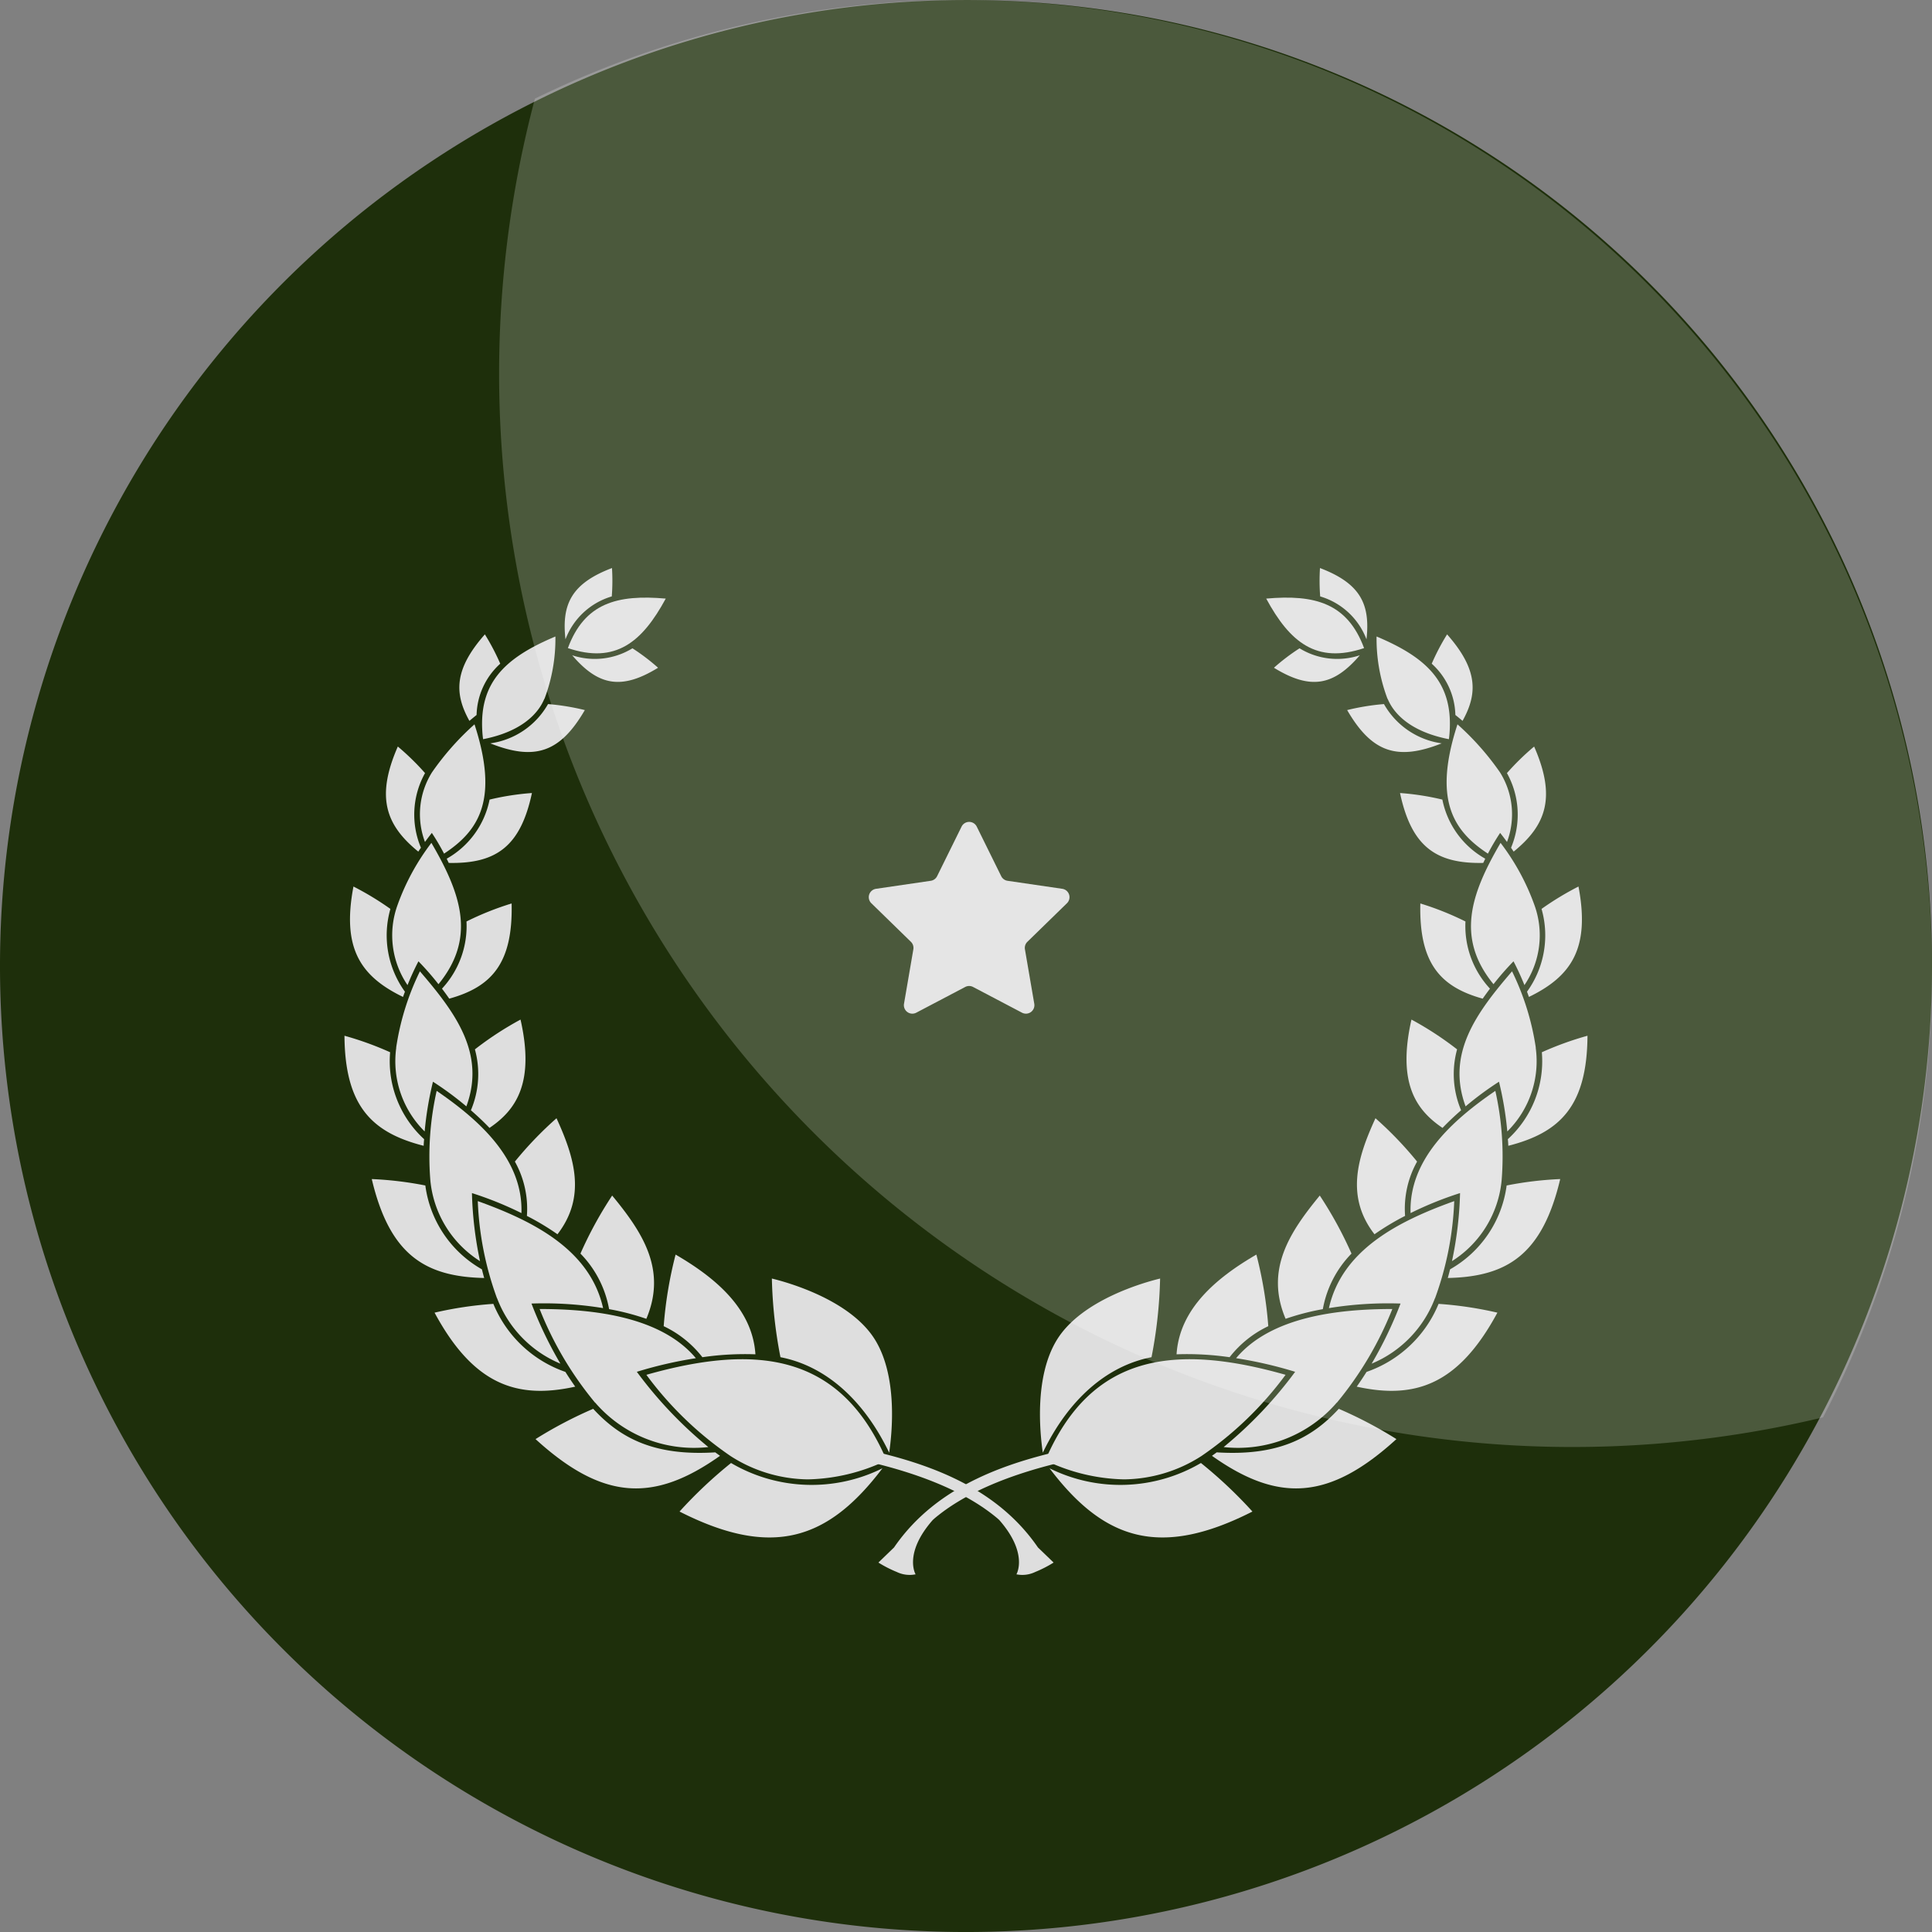<svg xmlns="http://www.w3.org/2000/svg" width="96.546" height="96.546" viewBox="0 0 96.546 96.546">
  <rect x="0" y="0" width="96.546" height="96.546" fill="#808080" stroke="none"/>
  <g id="Group_2392" data-name="Group 2392" transform="translate(-291.182 -746.272)">
    <path id="Path_1813" data-name="Path 1813" d="M287.355,262.364a48.273,48.273,0,1,1-48.273-48.273,48.272,48.272,0,0,1,48.273,48.273Zm0,0" transform="translate(100.373 532.182)" fill="#1e2f0b"/>
    <g id="Group_1696" data-name="Group 1696" transform="translate(-149.579 -634.752)">
      <g id="Group_1695" data-name="Group 1695" transform="translate(457.975 1409.41)">
        <g id="Group_1656" data-name="Group 1656" transform="translate(26.681 0)">
          <g id="Group_1655" data-name="Group 1655" transform="translate(8.074)">
            <g id="Group_1622" data-name="Group 1622" transform="translate(11.307)">
              <g id="Group_1619" data-name="Group 1619" transform="translate(0 1.478)">
                <path id="Path_1877" data-name="Path 1877" d="M669.975,1418.578c-.835-2.248-2.459-2.69-4.891-2.474C666.266,1418.287,667.595,1419.378,669.975,1418.578Z" transform="translate(-665.085 -1416.055)" fill="#dedede"/>
              </g>
              <g id="Group_1620" data-name="Group 1620" transform="translate(0.383 4.011)">
                <path id="Path_1878" data-name="Path 1878" d="M671.1,1427.793a3.6,3.6,0,0,1-3.012-.348,10.263,10.263,0,0,0-1.28.972C668.64,1429.543,669.794,1429.317,671.1,1427.793Z" transform="translate(-666.806 -1427.445)" fill="#dedede"/>
              </g>
              <g id="Group_1621" data-name="Group 1621" transform="translate(2.666)">
                <path id="Path_1879" data-name="Path 1879" d="M679.416,1412.973c.2-1.772-.317-2.8-2.324-3.563a10.162,10.162,0,0,0,.01,1.418A3.548,3.548,0,0,1,679.416,1412.973Z" transform="translate(-677.072 -1409.41)" fill="#dedede"/>
              </g>
            </g>
            <g id="Group_1626" data-name="Group 1626" transform="translate(15.351 3.315)">
              <g id="Group_1623" data-name="Group 1623" transform="translate(1.473 0.099)">
                <path id="Path_1880" data-name="Path 1880" d="M693.5,1429.9c.034-.24.041-.441.043-.469l0,0c.124-2.415-1.2-3.631-3.657-4.663a8.47,8.47,0,0,0,.541,3.1h0C690.489,1427.923,690.868,1429.386,693.5,1429.9Z" transform="translate(-689.889 -1424.761)" fill="#dedede"/>
              </g>
              <g id="Group_1624" data-name="Group 1624" transform="translate(0 3.483)">
                <path id="Path_1881" data-name="Path 1881" d="M687.991,1441.94a3.941,3.941,0,0,1-2.886-1.963,11.669,11.669,0,0,0-1.839.3C684.495,1442.392,685.758,1442.826,687.991,1441.94Z" transform="translate(-683.266 -1439.977)" fill="#dedede"/>
              </g>
              <g id="Group_1625" data-name="Group 1625" transform="translate(4.226)">
                <path id="Path_1882" data-name="Path 1882" d="M703.809,1428.638c.751-1.35.787-2.557-.773-4.322a11.144,11.144,0,0,0-.768,1.465,3.569,3.569,0,0,1,1.182,2.563C703.578,1428.446,703.644,1428.5,703.809,1428.638Z" transform="translate(-702.268 -1424.316)" fill="#dedede"/>
              </g>
            </g>
            <g id="Group_1630" data-name="Group 1630" transform="translate(17.998 7.806)">
              <g id="Group_1627" data-name="Group 1627" transform="translate(2.325)">
                <path id="Path_1883" data-name="Path 1883" d="M707.685,1450.974a11.171,11.171,0,0,1,.611-1.036c.129.165.193.245.343.453a3.941,3.941,0,0,0-.35-3.479l0,0a13.576,13.576,0,0,0-2.125-2.4C704.951,1448.239,705.913,1449.813,707.685,1450.974Z" transform="translate(-705.623 -1444.508)" fill="#dedede"/>
              </g>
              <g id="Group_1628" data-name="Group 1628" transform="translate(0 3.437)">
                <path id="Path_1884" data-name="Path 1884" d="M699.322,1463.453c.035-.073.07-.143.1-.212a4.362,4.362,0,0,1-2.142-2.953,13.14,13.14,0,0,0-2.116-.328C695.736,1462.64,696.96,1463.5,699.322,1463.453Z" transform="translate(-695.169 -1459.96)" fill="#dedede"/>
              </g>
              <g id="Group_1629" data-name="Group 1629" transform="translate(5.338 1.114)">
                <path id="Path_1885" data-name="Path 1885" d="M719.506,1454.767c1.635-1.329,2.128-2.729,1.023-5.251a12.68,12.68,0,0,0-1.359,1.327,4.269,4.269,0,0,1,.205,3.73C719.416,1454.633,719.46,1454.7,719.506,1454.767Z" transform="translate(-719.17 -1449.516)" fill="#dedede"/>
              </g>
            </g>
            <g id="Group_1634" data-name="Group 1634" transform="translate(19.005 13.731)">
              <g id="Group_1631" data-name="Group 1631" transform="translate(2.536)">
                <path id="Path_1886" data-name="Path 1886" d="M713.771,1478.258a4.429,4.429,0,0,0,.5-4h0a11.487,11.487,0,0,0-1.693-3.108c-1.506,2.578-2.233,4.763-.353,7.063a13.764,13.764,0,0,1,1-1.144A12.835,12.835,0,0,1,713.771,1478.258Z" transform="translate(-711.102 -1471.147)" fill="#dedede"/>
              </g>
              <g id="Group_1632" data-name="Group 1632" transform="translate(0 3.032)">
                <path id="Path_1887" data-name="Path 1887" d="M702.819,1489.536c.121-.175.243-.341.363-.5a4.593,4.593,0,0,1-1.225-3.357,14.745,14.745,0,0,0-2.255-.9C699.634,1487.736,700.672,1488.94,702.819,1489.536Z" transform="translate(-699.699 -1484.78)" fill="#dedede"/>
              </g>
              <g id="Group_1633" data-name="Group 1633" transform="translate(5.334 2.184)">
                <path id="Path_1888" data-name="Path 1888" d="M723.78,1486.486c2.146-1.042,3.059-2.451,2.476-5.518a14.844,14.844,0,0,0-1.846,1.119,4.806,4.806,0,0,1-.726,4.137C723.716,1486.308,723.748,1486.4,723.78,1486.486Z" transform="translate(-723.684 -1480.968)" fill="#dedede"/>
              </g>
            </g>
            <g id="Group_1638" data-name="Group 1638" transform="translate(18.316 20.152)">
              <g id="Group_1635" data-name="Group 1635" transform="translate(2.65)">
                <path id="Path_1889" data-name="Path 1889" d="M710.905,1508.024a4.936,4.936,0,0,0,1.419-4.188h.005a13.007,13.007,0,0,0-1.187-3.814c-1.8,2.091-3.288,4.125-2.321,6.749a15.889,15.889,0,0,1,1.669-1.232A16.825,16.825,0,0,1,710.905,1508.024Z" transform="translate(-708.517 -1500.021)" fill="#dedede"/>
              </g>
              <g id="Group_1636" data-name="Group 1636" transform="translate(0 2.412)">
                <path id="Path_1890" data-name="Path 1890" d="M698.4,1516.282c.275-.288.58-.578.928-.882a4.645,4.645,0,0,1-.2-3.043,16.4,16.4,0,0,0-2.28-1.489C696.131,1514.03,697.068,1515.382,698.4,1516.282Z" transform="translate(-696.599 -1510.868)" fill="#dedede"/>
              </g>
              <g id="Group_1637" data-name="Group 1637" transform="translate(5.069 3.216)">
                <path id="Path_1891" data-name="Path 1891" d="M719.41,1519.984c2.608-.664,3.934-2.007,3.957-5.5a16.071,16.071,0,0,0-2.281.825,5.278,5.278,0,0,1-1.7,4.344C719.4,1519.758,719.406,1519.863,719.41,1519.984Z" transform="translate(-719.391 -1514.48)" fill="#dedede"/>
              </g>
            </g>
            <g id="Group_1642" data-name="Group 1642" transform="translate(15.843 26.127)">
              <g id="Group_1639" data-name="Group 1639" transform="translate(2.676)">
                <path id="Path_1892" data-name="Path 1892" d="M699.583,1535.392a5.373,5.373,0,0,0,2.482-4.04h0a14.94,14.94,0,0,0-.315-4.469c-2.191,1.5-4.325,3.447-4.236,6.108a17.515,17.515,0,0,1,2.473-1A18.5,18.5,0,0,1,699.583,1535.392Z" transform="translate(-697.513 -1526.883)" fill="#dedede"/>
              </g>
              <g id="Group_1640" data-name="Group 1640" transform="translate(0 1.368)">
                <path id="Path_1893" data-name="Path 1893" d="M686.355,1538.83a12.792,12.792,0,0,1,1.529-.918,4.827,4.827,0,0,1,.6-2.714,18.144,18.144,0,0,0-2.08-2.166C685.5,1535,684.9,1536.95,686.355,1538.83Z" transform="translate(-685.481 -1533.032)" fill="#dedede"/>
              </g>
              <g id="Group_1641" data-name="Group 1641" transform="translate(4.537 4.407)">
                <path id="Path_1894" data-name="Path 1894" d="M705.881,1551.641c2.955-.064,4.723-1.155,5.618-4.944a17.742,17.742,0,0,0-2.677.321,5.666,5.666,0,0,1-2.827,4.19C705.959,1551.352,705.921,1551.5,705.881,1551.641Z" transform="translate(-705.881 -1546.697)" fill="#dedede"/>
              </g>
            </g>
            <g id="Group_1646" data-name="Group 1646" transform="translate(11.892 31.356)">
              <g id="Group_1643" data-name="Group 1643" transform="translate(2.545 0.28)">
                <path id="Path_1895" data-name="Path 1895" d="M681.3,1559.776a5.737,5.737,0,0,0,3.162-3.266h.005a15.87,15.87,0,0,0,.96-4.857c-2.811,1.008-5.61,2.443-6.262,5.347a18.355,18.355,0,0,1,3.579-.228A20.043,20.043,0,0,1,681.3,1559.776Z" transform="translate(-679.162 -1551.653)" fill="#dedede"/>
              </g>
              <g id="Group_1644" data-name="Group 1644">
                <path id="Path_1896" data-name="Path 1896" d="M668.1,1556.556a12.266,12.266,0,0,1,1.861-.483,5.31,5.31,0,0,1,1.432-2.777,19.712,19.712,0,0,0-1.585-2.9C668.3,1552.232,667.063,1554.1,668.1,1556.556Z" transform="translate(-667.717 -1550.394)" fill="#dedede"/>
              </g>
              <g id="Group_1645" data-name="Group 1645" transform="translate(3.936 5.42)">
                <path id="Path_1897" data-name="Path 1897" d="M692.447,1575.2a18.665,18.665,0,0,0-2.939-.439,6.023,6.023,0,0,1-3.6,3.4c-.16.255-.324.5-.491.737C688.3,1579.531,690.485,1578.842,692.447,1575.2Z" transform="translate(-685.416 -1574.766)" fill="#dedede"/>
              </g>
            </g>
            <g id="Group_1650" data-name="Group 1650" transform="translate(6.826 34.309)">
              <g id="Group_1647" data-name="Group 1647" transform="translate(2.353 2.719)">
                <path id="Path_1898" data-name="Path 1898" d="M661.172,1580.574h.008a17.309,17.309,0,0,0,2.769-4.678c-2.692,0-6.066.377-7.808,2.458a20.875,20.875,0,0,1,2.951.68,20.844,20.844,0,0,1-3.573,3.761A6.519,6.519,0,0,0,661.172,1580.574Z" transform="translate(-655.519 -1575.896)" fill="#dedede"/>
              </g>
              <g id="Group_1648" data-name="Group 1648">
                <path id="Path_1899" data-name="Path 1899" d="M647.588,1568.8a5.355,5.355,0,0,1,1.934-1.551,20.462,20.462,0,0,0-.595-3.578c-1.98,1.15-3.844,2.7-3.989,4.984A14.725,14.725,0,0,1,647.588,1568.8Z" transform="translate(-644.938 -1563.672)" fill="#dedede"/>
              </g>
              <g id="Group_1649" data-name="Group 1649" transform="translate(1.771 7.706)">
                <path id="Path_1900" data-name="Path 1900" d="M662.116,1599.835a21.22,21.22,0,0,0-2.88-1.514c-1.395,1.518-3.112,2.362-6.1,2.176-.079.058-.158.116-.238.173C656.21,1603.019,658.755,1602.9,662.116,1599.835Z" transform="translate(-652.9 -1598.321)" fill="#dedede"/>
              </g>
            </g>
            <g id="Group_1654" data-name="Group 1654" transform="translate(0 35.505)">
              <g id="Group_1651" data-name="Group 1651" transform="translate(0.275 4.034)">
                <path id="Path_1901" data-name="Path 1901" d="M619.4,1593.191a7.265,7.265,0,0,0,3.881-1.17l0,0a17.452,17.452,0,0,0,4.2-4.055v0c-5.537-1.569-9.719-1.061-12.006,4.274A9.466,9.466,0,0,0,619.4,1593.191Z" transform="translate(-615.482 -1587.189)" fill="#dedede"/>
              </g>
              <g id="Group_1652" data-name="Group 1652">
                <path id="Path_1902" data-name="Path 1902" d="M614.387,1577.755c1.275-2.653,3.193-4.34,5.433-4.772a22.985,22.985,0,0,0,.429-3.931c-.771.187-3.923,1.059-5.157,3.062C613.971,1573.937,614.232,1576.694,614.387,1577.755Z" transform="translate(-614.245 -1569.052)" fill="#dedede"/>
              </g>
              <g id="Group_1653" data-name="Group 1653" transform="translate(0.478 9.218)">
                <path id="Path_1903" data-name="Path 1903" d="M626.535,1612.926a22.565,22.565,0,0,0-2.574-2.426,7.952,7.952,0,0,1-7.566.264C619.1,1614.338,621.892,1615.285,626.535,1612.926Z" transform="translate(-616.395 -1610.5)" fill="#dedede"/>
              </g>
            </g>
          </g>
          <path id="Path_1904" data-name="Path 1904" d="M578.722,1611.926c2.185-3.181,5.836-4.324,9.159-5.013a.282.282,0,0,1,.115.552c-3.827.794-5.955,1.937-7.2,2.967-.049.04-.092.08-.138.121-1.475,1.68-.858,2.715-.858,2.715a1.483,1.483,0,0,1-.941-.118,5.887,5.887,0,0,1-.917-.47Z" transform="translate(-577.941 -1562.982)" fill="#dedede"/>
        </g>
        <g id="Group_1694" data-name="Group 1694" transform="translate(0 0)">
          <g id="Group_1693" data-name="Group 1693">
            <g id="Group_1660" data-name="Group 1660" transform="translate(11.003)">
              <g id="Group_1657" data-name="Group 1657" transform="translate(0.161 1.478)">
                <path id="Path_1905" data-name="Path 1905" d="M508.172,1418.578c.835-2.248,2.459-2.69,4.891-2.474C511.881,1418.287,510.553,1419.378,508.172,1418.578Z" transform="translate(-508.172 -1416.055)" fill="#dedede"/>
              </g>
              <g id="Group_1658" data-name="Group 1658" transform="translate(0.376 4.011)">
                <path id="Path_1906" data-name="Path 1906" d="M509.14,1427.793a3.6,3.6,0,0,0,3.012-.348,10.238,10.238,0,0,1,1.28.972C511.6,1429.543,510.445,1429.317,509.14,1427.793Z" transform="translate(-509.14 -1427.445)" fill="#dedede"/>
              </g>
              <g id="Group_1659" data-name="Group 1659">
                <path id="Path_1907" data-name="Path 1907" d="M507.49,1412.973c-.2-1.772.316-2.8,2.324-3.563a10.114,10.114,0,0,1-.01,1.418A3.547,3.547,0,0,0,507.49,1412.973Z" transform="translate(-507.449 -1409.41)" fill="#dedede"/>
              </g>
            </g>
            <g id="Group_1664" data-name="Group 1664" transform="translate(5.741 3.315)">
              <g id="Group_1661" data-name="Group 1661" transform="translate(1.132 0.099)">
                <path id="Path_1908" data-name="Path 1908" d="M488.934,1429.9c-.034-.24-.041-.441-.043-.469l0,0c-.124-2.415,1.2-3.631,3.657-4.663a8.469,8.469,0,0,1-.541,3.1h0C491.945,1427.923,491.566,1429.386,488.934,1429.9Z" transform="translate(-488.88 -1424.761)" fill="#dedede"/>
              </g>
              <g id="Group_1662" data-name="Group 1662" transform="translate(1.545 3.483)">
                <path id="Path_1909" data-name="Path 1909" d="M490.737,1441.94a3.941,3.941,0,0,0,2.886-1.963,11.671,11.671,0,0,1,1.839.3C494.232,1442.392,492.969,1442.826,490.737,1441.94Z" transform="translate(-490.737 -1439.977)" fill="#dedede"/>
              </g>
              <g id="Group_1663" data-name="Group 1663">
                <path id="Path_1910" data-name="Path 1910" d="M484.291,1428.638c-.751-1.35-.786-2.557.773-4.322a11.155,11.155,0,0,1,.768,1.465,3.568,3.568,0,0,0-1.182,2.563C484.522,1428.446,484.457,1428.5,484.291,1428.638Z" transform="translate(-483.789 -1424.316)" fill="#dedede"/>
              </g>
            </g>
            <g id="Group_1668" data-name="Group 1668" transform="translate(2.073 7.806)">
              <g id="Group_1665" data-name="Group 1665" transform="translate(1.699)">
                <path id="Path_1911" data-name="Path 1911" d="M476.141,1450.974a11.26,11.26,0,0,0-.61-1.036c-.129.165-.193.245-.343.453a3.941,3.941,0,0,1,.35-3.479l0,0a13.586,13.586,0,0,1,2.125-2.4C478.875,1448.239,477.914,1449.813,476.141,1450.974Z" transform="translate(-474.937 -1444.508)" fill="#dedede"/>
              </g>
              <g id="Group_1666" data-name="Group 1666" transform="translate(3.033 3.437)">
                <path id="Path_1912" data-name="Path 1912" d="M481.037,1463.453c-.035-.073-.07-.143-.1-.212a4.361,4.361,0,0,0,2.142-2.953,13.142,13.142,0,0,1,2.116-.328C484.624,1462.64,483.4,1463.5,481.037,1463.453Z" transform="translate(-480.933 -1459.96)" fill="#dedede"/>
              </g>
              <g id="Group_1667" data-name="Group 1667" transform="translate(0 1.114)">
                <path id="Path_1913" data-name="Path 1913" d="M468.914,1454.767c-1.635-1.329-2.128-2.729-1.023-5.251a12.671,12.671,0,0,1,1.36,1.327,4.266,4.266,0,0,0-.205,3.73C469,1454.633,468.96,1454.7,468.914,1454.767Z" transform="translate(-467.298 -1449.516)" fill="#dedede"/>
              </g>
            </g>
            <g id="Group_1672" data-name="Group 1672" transform="translate(0.277 13.731)">
              <g id="Group_1669" data-name="Group 1669" transform="translate(2.108)">
                <path id="Path_1914" data-name="Path 1914" d="M469.465,1478.258a4.429,4.429,0,0,1-.5-4h0a11.49,11.49,0,0,1,1.693-3.108c1.506,2.578,2.233,4.763.353,7.063a13.72,13.72,0,0,0-1-1.144A12.9,12.9,0,0,0,469.465,1478.258Z" transform="translate(-468.699 -1471.147)" fill="#dedede"/>
              </g>
              <g id="Group_1670" data-name="Group 1670" transform="translate(4.596 3.032)">
                <path id="Path_1915" data-name="Path 1915" d="M480.25,1489.536c-.121-.175-.243-.341-.363-.5a4.593,4.593,0,0,0,1.225-3.357,14.727,14.727,0,0,1,2.255-.9C483.435,1487.736,482.4,1488.94,480.25,1489.536Z" transform="translate(-479.887 -1484.78)" fill="#dedede"/>
              </g>
              <g id="Group_1671" data-name="Group 1671" transform="translate(0 2.184)">
                <path id="Path_1916" data-name="Path 1916" d="M461.869,1486.486c-2.146-1.042-3.059-2.451-2.476-5.518a14.841,14.841,0,0,1,1.846,1.119,4.807,4.807,0,0,0,.726,4.137C461.934,1486.308,461.9,1486.4,461.869,1486.486Z" transform="translate(-459.221 -1480.968)" fill="#dedede"/>
              </g>
            </g>
            <g id="Group_1676" data-name="Group 1676" transform="translate(0 20.152)">
              <g id="Group_1673" data-name="Group 1673" transform="translate(2.563)">
                <path id="Path_1917" data-name="Path 1917" d="M470.944,1508.024a4.934,4.934,0,0,1-1.419-4.188h-.005a13,13,0,0,1,1.187-3.814c1.8,2.091,3.288,4.125,2.321,6.749a15.876,15.876,0,0,0-1.669-1.232A16.788,16.788,0,0,0,470.944,1508.024Z" transform="translate(-469.5 -1500.021)" fill="#dedede"/>
              </g>
              <g id="Group_1674" data-name="Group 1674" transform="translate(6.318 2.412)">
                <path id="Path_1918" data-name="Path 1918" d="M487.313,1516.282c-.274-.288-.58-.578-.929-.882a4.645,4.645,0,0,0,.2-3.043,16.382,16.382,0,0,1,2.28-1.489C489.58,1514.03,488.642,1515.382,487.313,1516.282Z" transform="translate(-486.384 -1510.868)" fill="#dedede"/>
              </g>
              <g id="Group_1675" data-name="Group 1675" transform="translate(0 3.216)">
                <path id="Path_1919" data-name="Path 1919" d="M461.932,1519.984c-2.607-.664-3.933-2.007-3.957-5.5a16.071,16.071,0,0,1,2.281.825,5.277,5.277,0,0,0,1.7,4.344C461.944,1519.758,461.937,1519.863,461.932,1519.984Z" transform="translate(-457.975 -1514.48)" fill="#dedede"/>
              </g>
            </g>
            <g id="Group_1680" data-name="Group 1680" transform="translate(1.364 26.127)">
              <g id="Group_1677" data-name="Group 1677" transform="translate(2.863)">
                <path id="Path_1920" data-name="Path 1920" d="M479.525,1535.392a5.372,5.372,0,0,1-2.482-4.04h0a14.939,14.939,0,0,1,.316-4.469c2.191,1.5,4.325,3.447,4.236,6.108a17.5,17.5,0,0,0-2.473-1A18.507,18.507,0,0,0,479.525,1535.392Z" transform="translate(-476.979 -1526.883)" fill="#dedede"/>
              </g>
              <g id="Group_1678" data-name="Group 1678" transform="translate(7.151 1.368)">
                <path id="Path_1921" data-name="Path 1921" d="M498.39,1538.83a12.787,12.787,0,0,0-1.528-.918,4.827,4.827,0,0,0-.6-2.714,18.153,18.153,0,0,1,2.08-2.166C499.244,1535,499.841,1536.95,498.39,1538.83Z" transform="translate(-496.261 -1533.032)" fill="#dedede"/>
              </g>
              <g id="Group_1679" data-name="Group 1679" transform="translate(0 4.407)">
                <path id="Path_1922" data-name="Path 1922" d="M469.725,1551.641c-2.955-.064-4.723-1.155-5.618-4.944a17.735,17.735,0,0,1,2.677.321,5.666,5.666,0,0,0,2.827,4.19C469.647,1551.352,469.684,1551.5,469.725,1551.641Z" transform="translate(-464.107 -1546.697)" fill="#dedede"/>
              </g>
            </g>
            <g id="Group_1684" data-name="Group 1684" transform="translate(4.502 31.356)">
              <g id="Group_1681" data-name="Group 1681" transform="translate(2.16 0.28)">
                <path id="Path_1923" data-name="Path 1923" d="M492.057,1559.776a5.736,5.736,0,0,1-3.162-3.266h-.005a15.873,15.873,0,0,1-.961-4.857c2.811,1.008,5.61,2.443,6.262,5.347a18.355,18.355,0,0,0-3.579-.228A20.01,20.01,0,0,0,492.057,1559.776Z" transform="translate(-487.929 -1551.653)" fill="#dedede"/>
              </g>
              <g id="Group_1682" data-name="Group 1682" transform="translate(7.29)">
                <path id="Path_1924" data-name="Path 1924" d="M514.287,1556.556a12.272,12.272,0,0,0-1.861-.483,5.31,5.31,0,0,0-1.432-2.777,19.734,19.734,0,0,1,1.585-2.9C514.093,1552.232,515.326,1554.1,514.287,1556.556Z" transform="translate(-510.994 -1550.394)" fill="#dedede"/>
              </g>
              <g id="Group_1683" data-name="Group 1683" transform="translate(0 5.42)">
                <path id="Path_1925" data-name="Path 1925" d="M478.215,1575.2a18.667,18.667,0,0,1,2.938-.439,6.024,6.024,0,0,0,3.6,3.4c.16.255.324.5.491.737C482.366,1579.531,480.178,1578.842,478.215,1575.2Z" transform="translate(-478.215 -1574.766)" fill="#dedede"/>
              </g>
            </g>
            <g id="Group_1688" data-name="Group 1688" transform="translate(9.548 34.309)">
              <g id="Group_1685" data-name="Group 1685" transform="translate(0.203 2.719)">
                <path id="Path_1926" data-name="Path 1926" d="M504.6,1580.574h-.008a17.3,17.3,0,0,1-2.769-4.678c2.692,0,6.066.377,7.808,2.458a20.872,20.872,0,0,0-2.95.68,20.846,20.846,0,0,0,3.573,3.761A6.519,6.519,0,0,1,504.6,1580.574Z" transform="translate(-501.822 -1575.896)" fill="#dedede"/>
              </g>
              <g id="Group_1686" data-name="Group 1686" transform="translate(6.404)">
                <path id="Path_1927" data-name="Path 1927" d="M531.633,1568.8a5.355,5.355,0,0,0-1.934-1.551,20.457,20.457,0,0,1,.595-3.578c1.98,1.15,3.844,2.7,3.989,4.984A14.722,14.722,0,0,0,531.633,1568.8Z" transform="translate(-529.699 -1563.672)" fill="#dedede"/>
              </g>
              <g id="Group_1687" data-name="Group 1687" transform="translate(0 7.706)">
                <path id="Path_1928" data-name="Path 1928" d="M500.907,1599.835a21.223,21.223,0,0,1,2.881-1.514c1.395,1.518,3.112,2.362,6.1,2.176.079.058.158.116.238.173C506.814,1603.019,504.268,1602.9,500.907,1599.835Z" transform="translate(-500.907 -1598.321)" fill="#dedede"/>
              </g>
            </g>
            <g id="Group_1692" data-name="Group 1692" transform="translate(15.081 35.505)">
              <g id="Group_1689" data-name="Group 1689" transform="translate(0 4.034)">
                <path id="Path_1929" data-name="Path 1929" d="M533.87,1593.191a7.265,7.265,0,0,1-3.881-1.17l0,0a17.449,17.449,0,0,1-4.2-4.055v0c5.537-1.569,9.719-1.061,12.006,4.274A9.466,9.466,0,0,1,533.87,1593.191Z" transform="translate(-525.783 -1587.189)" fill="#dedede"/>
              </g>
              <g id="Group_1690" data-name="Group 1690" transform="translate(6.277)">
                <path id="Path_1930" data-name="Path 1930" d="M559.866,1577.755c-1.275-2.653-3.193-4.34-5.433-4.772a22.972,22.972,0,0,1-.429-3.931c.771.187,3.923,1.059,5.157,3.062C560.283,1573.937,560.022,1576.694,559.866,1577.755Z" transform="translate(-554.004 -1569.052)" fill="#dedede"/>
              </g>
              <g id="Group_1691" data-name="Group 1691" transform="translate(1.663 9.218)">
                <path id="Path_1931" data-name="Path 1931" d="M533.26,1612.926a22.553,22.553,0,0,1,2.574-2.426,7.952,7.952,0,0,0,7.566.264C540.693,1614.338,537.9,1615.285,533.26,1612.926Z" transform="translate(-533.26 -1610.5)" fill="#dedede"/>
              </g>
            </g>
          </g>
          <path id="Path_1932" data-name="Path 1932" d="M580.587,1611.926c-2.185-3.181-5.836-4.324-9.159-5.013a.282.282,0,0,0-.114.552c3.827.794,5.955,1.937,7.2,2.967.049.04.092.08.138.121,1.475,1.68.859,2.715.859,2.715a1.483,1.483,0,0,0,.941-.118,5.887,5.887,0,0,0,.917-.47Z" transform="translate(-545.932 -1562.982)" fill="#dedede"/>
        </g>
      </g>
      <path id="Path_1933" data-name="Path 1933" d="M581.176,1466.681l1.222,2.476a.422.422,0,0,0,.318.232l2.733.4a.423.423,0,0,1,.234.722l-1.977,1.927a.424.424,0,0,0-.122.375l.467,2.721a.423.423,0,0,1-.614.446l-2.444-1.285a.424.424,0,0,0-.394,0l-2.444,1.285a.423.423,0,0,1-.614-.446l.467-2.721a.424.424,0,0,0-.122-.375l-1.977-1.927a.423.423,0,0,1,.235-.722l2.733-.4a.423.423,0,0,0,.319-.232l1.222-2.476A.423.423,0,0,1,581.176,1466.681Z" transform="translate(-91.605 -44.35)" fill="#dedede"/>
    </g>
    <path id="Path_1814" data-name="Path 1814" d="M929.922,1296.606a48.172,48.172,0,0,1-5.445,22.315,53.641,53.641,0,0,1-64.369-65.9,48.5,48.5,0,0,1,69.814,43.58Zm0,0" transform="translate(-542.195 -501.82)" fill="#fff" opacity="0.2"/>
  </g>
</svg>

